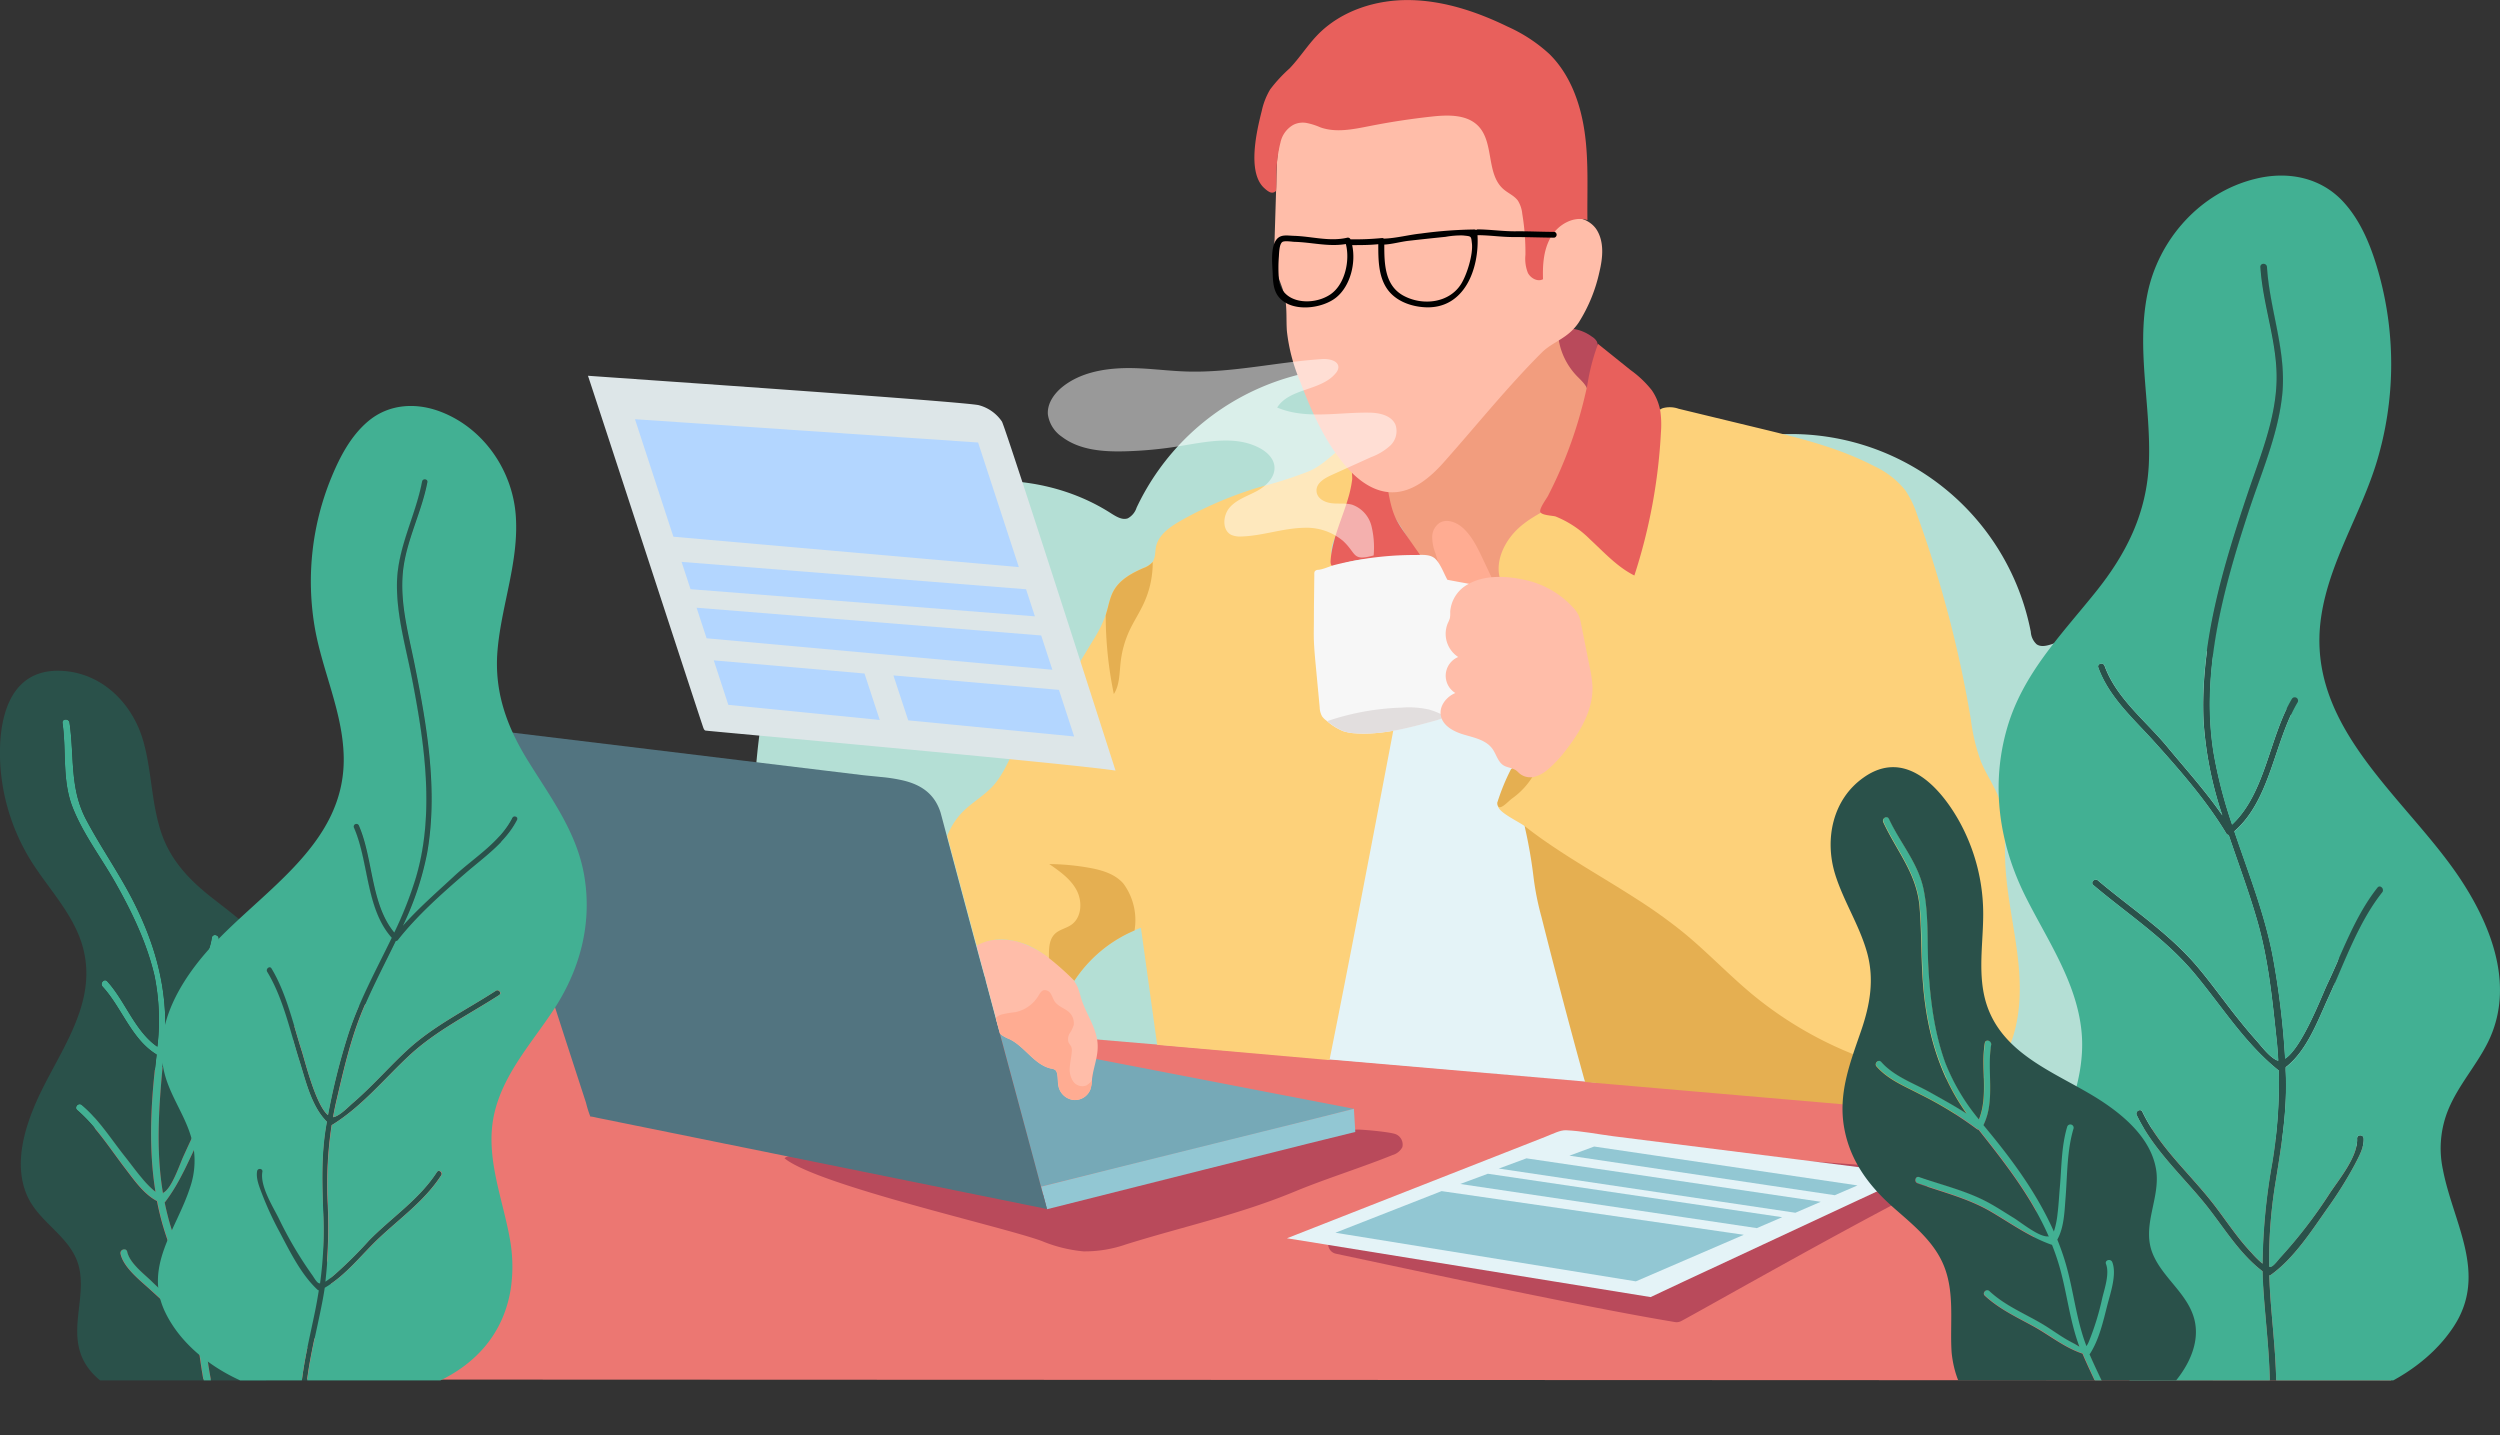 <svg xmlns="http://www.w3.org/2000/svg" xmlns:xlink="http://www.w3.org/1999/xlink" viewBox="0 0 574.23 329.65"><rect x="0" y="0" width="574.23" height="329.65" fill="#333333" stroke="none"/><defs><style>.cls-1{fill:none;}.cls-2{isolation:isolate;}.cls-3{fill:#b4dfd5;}.cls-4{fill:#ec7772;}.cls-5{fill:#76a9b7;}.cls-6{fill:#b94a5b;}.cls-7{fill:#92c7d3;}.cls-8{fill:#527480;}.cls-9{fill:#e4f3f7;}.cls-10{fill:#ffbda9;}.cls-11{fill:#ffac92;}.cls-12{fill:#e5af51;}.cls-13{fill:#f29d7e;}.cls-14{fill:#fdd17a;}.cls-15{fill:#e8605c;}.cls-16{fill:#f7f7f7;}.cls-17{fill:#e2dede;}.cls-18{mix-blend-mode:multiply;}.cls-19{fill:#dde6e8;}.cls-20{fill:#b3d6ff;}.cls-21{fill:#fff;opacity:0.5;mix-blend-mode:overlay;}.cls-22{clip-path:url(#clip-path);}.cls-23{fill:#2a514a;}.cls-24{fill:#42b093;}.cls-25{clip-path:url(#clip-path-2);}</style><clipPath id="clip-path" transform="translate(-9.87)"><rect class="cls-1" x="383.5" y="36.08" width="207.89" height="280.98"/></clipPath><clipPath id="clip-path-2" transform="translate(-9.87)"><rect class="cls-1" y="89.83" width="168.12" height="227.23" transform="translate(168.12 406.89) rotate(180)"/></clipPath></defs><title>Ativo 1</title><g class="cls-2"><g id="Camada_2" data-name="Camada 2"><g id="OBJECTS"><path class="cls-3" d="M369.81,111.68a56.1,56.1,0,0,0-98.88,4.94,4.26,4.26,0,0,1-2,2.43c-1.23.46-2.54-.33-3.64-1-17.77-11.55-43.1-9.84-59.14,4-10.46,9-16.71,22.12-19.85,35.57s-3.43,27.36-3.7,41.16a23.68,23.68,0,0,0-23.56,1.58c-6.8,4.67-13.53,22.48-12.71,30.7,66.6,14.68,199.25,20.9,202.22,19.8,3.27-1.2,28.76-49.59,32-74.63,1.29-9.92,2.57-19.95,1.65-29.91s-4.26-20-11.11-27.3C372.54,113.58,369.81,111.68,369.81,111.68Z" transform="translate(-9.87)"/><path class="cls-3" d="M381.7,116a56.11,56.11,0,0,1,94.63,29.13,4.23,4.23,0,0,0,1.33,2.85c1.08.75,2.54.3,3.79-.12,20.06-6.83,44.19,1.07,56.33,18.44,7.91,11.31,10.75,25.55,10.48,39.36s-3.41,27.36-6.54,40.81a23.65,23.65,0,0,1,22.44,7.32c5.44,6.21,7.58,25.13,4.76,32.88-68.16-2.16-198.26-28.78-200.87-30.58-2.87-2-15.67-55.14-12.64-80.2,1.2-9.94,2.42-20,5.77-29.4s9.05-18.35,17.49-23.73C378.6,117.16,381.7,116,381.7,116Z" transform="translate(-9.87)"/><polygon class="cls-4" points="99.31 225.84 549.21 263.92 549.21 317.06 23.23 316.85 21.5 250.06 99.31 225.84"/><path class="cls-5" d="M261.47,243.21l-.38,1.91c-.11.56-.22,1.12-.28,1.68,0,.28-.07.56-.11.85a6.92,6.92,0,0,1-.82,3.19,1.69,1.69,0,0,1-1.44.74,3.8,3.8,0,0,1-3.06-2,6.57,6.57,0,0,1-.64-3V245l-1.51-.38a11.21,11.21,0,0,1-5.4-3l-.49-.51a16.33,16.33,0,0,0-3.65-3l-.58-.32c-.21-.11-.41-.21-.6-.33L239,235.39l8.55,31.95c.47,1.74.93,3.49,1.4,5.23,0,0,70.7-17.4,71.85-17.89h0Z" transform="translate(-9.87)"/><path class="cls-6" d="M249.16,285.05a32.83,32.83,0,0,0,9.59,2.38,28.83,28.83,0,0,0,9.8-1.62c13.46-4.19,26-6.83,38.95-12.22,6.92-2.86,15.3-5.47,22.24-8.29a3.66,3.66,0,0,0,2.24-1.81,2.57,2.57,0,0,0-1.42-2.93c-1.05-.54-7.69-1.13-8.88-1.1-9.54.28-13.56,2.77-22.88,4.83q-15.9,3.51-31.67,7.64c-4.66,1.22-9.37,2.48-14.19,2.6-5.65.13-11.16-1.3-16.66-2.4-3.54-.71-43.61-9.28-46.2-6.07C197.63,272.24,240.06,281.7,249.16,285.05Z" transform="translate(-9.87)"/><path class="cls-7" d="M321.17,260c-1.23.22-67.69,16.95-70.81,17.75L249,272.57c21.34-5.39,69.7-17.26,71.85-17.89C320.93,255.69,321.17,259.86,321.17,260Z" transform="translate(-9.87)"/><path class="cls-8" d="M250.36,277.7l-46.23-9.38c-6.2-1.26-12.42-2.51-18.62-3.78L176,262.62l-12.26-2.49-8-1.62-8.38-1.7c-.56-.11-1.14-.27-1.7-.34l-.19,0a24.9,24.9,0,0,1-1-3.18l-4.23-13q-5.35-16.56-10.73-33.09-6.51-20.13-13.05-40.27l43.85,5.32,20.38,2.48,27.14,3.29c1.39.16,2.84.28,4.29.44a37.22,37.22,0,0,1,5.26.82c3,.73,5.7,2.08,7.4,4.85a11.41,11.41,0,0,1,1.14,2.54c.4,1.48.79,2.95,1.18,4.42l.33,1.26q3.28,12.28,6.57,24.55c.66,2.46,1.32,4.9,2,7.35a3.67,3.67,0,0,1,.27,1c.78,2.9,1.55,5.81,2.33,8.71l9,33.46q.85,3.21,1.72,6.44Z" transform="translate(-9.87)"/><path class="cls-6" d="M452.05,272.89c-19,9.66-50.58,27.64-56,30.54a2.26,2.26,0,0,1-1.42.24c-20.37-3.35-61-12.1-77.91-15.7a2.25,2.25,0,0,1-.31-4.31c17.49-6.53,35.19-12.1,52.61-18.94,1.73-.67,3.37-1.54,4.69-1.47,3.06.13,56.05,3.64,77.51,5.39A2.25,2.25,0,0,1,452.05,272.89Z" transform="translate(-9.87)"/><path class="cls-9" d="M449.51,269.69l-53,24.71L389,297.93l-75.25-12.18-8.28-1.33,59.42-23.33c1.72-.68,3.37-1.54,4.69-1.48,3.6.16,7.26.91,10.83,1.37l41.75,5.26Z" transform="translate(-9.87)"/><polygon class="cls-7" points="375.74 294.32 306.73 283.15 331.12 273.59 400.54 283.62 375.74 294.32"/><polygon class="cls-7" points="403.53 282.09 335.4 271.95 341.75 269.6 409.35 279.58 403.53 282.09"/><polygon class="cls-7" points="412.38 278.56 344.26 268.41 350.61 266.06 418.21 276.04 412.38 278.56"/><polygon class="cls-7" points="421.43 274.53 360.48 265.45 366.16 263.35 426.65 272.28 421.43 274.53"/><path class="cls-10" d="M262,240.29c.05,2.55-1,5-1.3,7.51,0,.16,0,.32-.05.48a7.36,7.36,0,0,1-.36,2,3.82,3.82,0,0,1-3.83,2.38,4,4,0,0,1-3.44-3c-.27-1.06-.1-2.19-.4-3.24a1.4,1.4,0,0,0-.3-.58,1.87,1.87,0,0,0-1-.39c-3.85-.82-6-5-9.55-6.75a9.33,9.33,0,0,1-1.89-1,3.64,3.64,0,0,1-.34-.34l-.93-3.47a.65.65,0,0,0,0-.13c-.76-2.87-1.52-5.72-2.29-8.58a3.78,3.78,0,0,0-.26-1c-.62-2.29-1.24-4.59-1.84-6.88a1.15,1.15,0,0,1,.27-.27c2.27-1.62,7.13-1.4,9.53-.63a28.47,28.47,0,0,1,10.79,6.87,11.26,11.26,0,0,1,2.6,3.49,26.11,26.11,0,0,1,.78,2.51C259.33,233,262,236.37,262,240.29Z" transform="translate(-9.87)"/><path class="cls-11" d="M260.68,248.28a7.36,7.36,0,0,1-.36,2,3.82,3.82,0,0,1-3.83,2.38,4,4,0,0,1-3.44-3c-.27-1.06-.1-2.19-.4-3.24a1.4,1.4,0,0,0-.3-.58,1.87,1.87,0,0,0-1-.39c-3.85-.82-6-5-9.55-6.75a9.33,9.33,0,0,1-1.89-1,3.64,3.64,0,0,1-.34-.34l-.93-3.47a.65.65,0,0,0,0-.13A3.35,3.35,0,0,1,240,233a23.82,23.82,0,0,1,3.06-.51,8.07,8.07,0,0,0,5.29-3.71c.33-.55.67-1.2,1.3-1.35a1.64,1.64,0,0,1,1.62.91c.34.56.52,1.22.9,1.76.67.93,1.83,1.35,2.75,2a3.46,3.46,0,0,1,1.59,3.27,7,7,0,0,1-.91,1.94,2.52,2.52,0,0,0-.31,2.07c.17.4.51.72.67,1.13a2.48,2.48,0,0,1,.09,1.05c-.08,1.17-.37,2.31-.45,3.48a5,5,0,0,0,.77,3.35,2.55,2.55,0,0,0,3.09.9A10.94,10.94,0,0,0,260.68,248.28Z" transform="translate(-9.87)"/><path class="cls-9" d="M314.72,243.4q2-11.49,4-23,.92-5.31,1.84-10.61,2.43-14,4.87-28c.53-3,1.05-6.11,1.81-9.12.49-1.95.87-5,2.34-6.51a4.66,4.66,0,0,1,.73-.6c3.67-2.64,10.86-2.13,14.83-2.11a7.06,7.06,0,0,1,2.2.26,6.23,6.23,0,0,1,2.35,1.7,67,67,0,0,1,7.78,10.31,17.55,17.55,0,0,1,2.34,4.45,35.93,35.93,0,0,1,.76,5.18,17.88,17.88,0,0,0,.43,2c.18.73.4,1.46.62,2.19q2.59,8.63,5.86,17a92.31,92.31,0,0,1,4,11.38c.54,2.17.88,4.38,1.22,6.59q1.88,12.06,3.76,24.13l-2.42-.21h0l-58.75-5.08Z" transform="translate(-9.87)"/><path class="cls-12" d="M376.41,248.74l91.44,7.91h.07a37.61,37.61,0,0,1,.21-13.34c-6,.41-10.67-4.72-15.41-8.4-6-4.65-13.25-7.39-19.62-11.51-7.12-4.62-13.05-10.91-20.15-15.57-5.6-3.67-11.83-6.25-17.68-9.51-6.8-3.79-13.13-8.52-20.42-11.23a20.51,20.51,0,0,0-8.2-1.52c-1.93.1-4.37.6-5.66,1.85a2.91,2.91,0,0,0-.82,2.82,110.79,110.79,0,0,1,1.95,11.31,63.58,63.58,0,0,0,1.81,9.05q4.67,18.57,9.75,37a7.07,7.07,0,0,0,.3.92h0Z" transform="translate(-9.87)"/><path class="cls-6" d="M370.88,75.49a9.74,9.74,0,0,1,4.66,1.85,3.16,3.16,0,0,1,1.1,1.08,3.46,3.46,0,0,1,.29,1.63,17.15,17.15,0,0,1-.8,6,7.78,7.78,0,0,1-3.9,4.53,2.33,2.33,0,0,1-1,.25,2.46,2.46,0,0,1-1.52-.81,11,11,0,0,1-3-6C366,80.16,365.46,75.07,370.88,75.49Z" transform="translate(-9.87)"/><path class="cls-13" d="M339.4,133a18.74,18.74,0,0,0,5.79,4.77c2.15,1.29,5.1,1.59,7.07,0,4.07-3.22,1.8-9.35,4.85-13.55,1.36-1.87,2.59-3.81,4.6-5,4.47-2.55,7.58-7,9.45-11.83s2.65-9.93,3.41-15a6.85,6.85,0,0,0,.05-2.55c-.35-1.44-1.59-2.46-2.61-3.53A15.78,15.78,0,0,1,367.68,75c-1.93-.39-3.72,1-5.18,2.34q-11,10-21.31,20.74c-3.38,3.53-6.71,7.13-10,10.75-3,3.29-4,5.33-1.41,9.28C333,123,336,128.24,339.4,133Z" transform="translate(-9.87)"/><path class="cls-14" d="M336,135.77q-1.74,9.15-3.49,18.3l-2.19,11.52c-.39,2-.77,4.06-1.16,6.08-4.56,23.94-9.12,47.89-13.91,71.78l-.51,0L275.66,240q-1.86-13.46-3.73-26.89c-.5.18-1,.37-1.47.58a31.07,31.07,0,0,0-13.82,11.55,65.73,65.73,0,0,0-5.84-5.22,25.37,25.37,0,0,0-3.9-2.46c-3.72-1.86-8.27-2.51-12-.71l-.7.35-.11-.41-6.57-24.56c0-.09,0-.17-.07-.26a16.38,16.38,0,0,1,3.27-5.21c2.21-2.34,5.15-3.92,7.31-6.32,2.83-3.16,4.06-7.43,6.41-11a65.73,65.73,0,0,1,5.86-6.86c4.15-4.69,7.39-10.09,10.61-15.46a29.27,29.27,0,0,0,2.86-5.67l.06-.2c.63-1.92.89-4,1.9-5.73,1.45-2.49,4.16-3.94,6.8-5.09a4.87,4.87,0,0,0,2.1-1.4l0,0c.66-1,.52-2.23.75-3.37.54-2.77,3.15-4.6,5.6-6a87.3,87.3,0,0,1,18.12-7.75,100.88,100.88,0,0,0,11.44-3.67c3.68-1.58,6-4.71,9.17-6.46,4.15,5.9-.21,15.55-2.91,21.16a8.51,8.51,0,0,0-1.14,3.86c.15,3.52,4.5,5.25,8,5.09s7.21-1.32,10.47,0a3.2,3.2,0,0,1,1.79,1.51A3.93,3.93,0,0,1,336,135.77Z" transform="translate(-9.87)"/><path class="cls-15" d="M315.5,128.71c-.05.55,0,1.25.56,1.41a1.35,1.35,0,0,0,.87-.15c3.74-1.55,7.88-1.73,11.93-1.89l7.41-.3-3.74-5.36a26.46,26.46,0,0,1-1.86-2.94c-1.44-2.81-1.79-6-2.39-9.14a3.45,3.45,0,0,0-.42-1.23,3.5,3.5,0,0,0-1-.92c-1.26-.84-5.3-3.51-6.33-1.56-.36.68,0,2.68-.08,3.52a26.23,26.23,0,0,1-.76,3.73C318.32,118.83,315.9,123.53,315.5,128.71Z" transform="translate(-9.87)"/><path class="cls-14" d="M396.57,214.22c5.47,4.49,10.35,9.66,15.79,14.18a87.39,87.39,0,0,0,48.16,19.67,11.08,11.08,0,0,0,5.13-.44,9.43,9.43,0,0,0,4.19-4.12c4-6.68,4.42-14.9,3.61-22.64s-2.72-15.35-3-23.12c-.18-4.75.24-9.64-1.34-14.13-1.07-3-3-5.7-4.23-8.68a44.51,44.51,0,0,1-2.33-9.76,265.77,265.77,0,0,0-12.28-46.78,22.72,22.72,0,0,0-2.76-5.77,19.76,19.76,0,0,0-7.13-5.55c-8.21-4.28-17.3-6.5-26.29-8.68l-18.65-4.51a6.07,6.07,0,0,0-3.67-.13c-1.37.53-2.16,1.94-2.9,3.21a45.38,45.38,0,0,1-17.24,16.83c-4.24,2.34-8.9,4-12.58,7.17s-6.19,8.4-4.33,12.87c1.28,3.08,4.25,5,6.67,7.33a25.51,25.51,0,0,1,.83,36.2c-1.82,1.9-9.81,5.12-8.13,8.17.81,1.47,4.82,3.3,6.13,4.32q2.4,1.88,4.92,3.61c6.68,4.62,13.78,8.59,20.61,13A116.71,116.71,0,0,1,396.57,214.22Z" transform="translate(-9.87)"/><path class="cls-12" d="M357,176.55a48,48,0,0,0-3.21,7.82c.09,2.56,2.43-.3,3.44-1a17.18,17.18,0,0,0,5-5.56,1.84,1.84,0,0,0,.26-1.75,1.62,1.62,0,0,0-1-.64,4.51,4.51,0,0,0-4.48,1.23" transform="translate(-9.87)"/><path class="cls-15" d="M375.06,123.86c3.25,3,6.27,6.36,10.21,8.33a127.48,127.48,0,0,0,6.11-33,22.6,22.6,0,0,0-.12-4.58,12,12,0,0,0-2-5A24.21,24.21,0,0,0,384.4,85l-7.47-6a47.27,47.27,0,0,0-2.44,9.33,100.61,100.61,0,0,1-5.27,17.32c-1.13,2.8-2.4,5.55-3.78,8.23-.34.66-2.1,3-1.77,3.74s2.78.81,3.48,1A23.54,23.54,0,0,1,375.06,123.86Z" transform="translate(-9.87)"/><path class="cls-11" d="M339.55,127a10.15,10.15,0,0,1-.71-3.67,3.91,3.91,0,0,1,1.66-3.21c1.69-1.06,3.95-.16,5.43,1.18,2,1.83,3.25,4.37,4.42,6.84l1.89,4a1.07,1.07,0,0,1,.14.91,1.13,1.13,0,0,1-.76.45l-3.43.87a7.32,7.32,0,0,1-5.76-.92C340.79,132.36,340.15,128.71,339.55,127Z" transform="translate(-9.87)"/><path class="cls-16" d="M346.21,140.83a73.21,73.21,0,0,1,.94,12,21.41,21.41,0,0,1-.76,6.33,8.94,8.94,0,0,1-3.67,5.06,8.14,8.14,0,0,1-.77.41,17.83,17.83,0,0,1-2.86,1c-5.83,1.59-11.8,3.2-17.83,2.81a11.18,11.18,0,0,1-2.82-.48,13.18,13.18,0,0,1-3.77-2.33l-.14-.11a4.32,4.32,0,0,1-1-1,4.55,4.55,0,0,1-.54-2.07c-.3-3.23-.61-6.46-.91-9.69-.18-1.88-.35-3.76-.42-5.64-.06-1.51,0-3,0-4.53,0-3.6.07-7.2.1-10.81a1,1,0,0,1,.11-.55,1.07,1.07,0,0,1,.59-.34c1.16,0,2.73-.81,3.88-1.1,1.31-.34,2.62-.63,3.94-.89a74.17,74.17,0,0,1,14.56-1.42c1.49,0,3.45-.26,4.65.83s2,3.35,2.83,4.86c1.51.3,3.46.64,5,.93.41,1.45-1,2.85-1.22,4.35A8.77,8.77,0,0,0,346.21,140.83Z" transform="translate(-9.87)"/><path class="cls-17" d="M342,164.64a17.83,17.83,0,0,1-2.86,1c-5.83,1.59-11.8,3.2-17.83,2.81a11.18,11.18,0,0,1-2.82-.48,13.18,13.18,0,0,1-3.77-2.33,58.47,58.47,0,0,1,17-3.1,21.07,21.07,0,0,1,6.34.43A16.41,16.41,0,0,1,342,164.64Z" transform="translate(-9.87)"/><path class="cls-10" d="M347.25,134.1a7.83,7.83,0,0,0-4.28,6.43,6.92,6.92,0,0,1-.07,1.44,7.26,7.26,0,0,1-.49,1.19,6.35,6.35,0,0,0,2.4,7.75,4.66,4.66,0,0,0-.66,8.27c-2.06.85-3.75,3-3.33,5.2.46,2.4,3.06,3.71,5.41,4.39s5,1.24,6.43,3.22c.91,1.26,1.25,3,2.56,3.81.88.54,2,.55,2.86,1.14.36.26.64.6,1,.87a3.93,3.93,0,0,0,3.3.6,7.86,7.86,0,0,0,3-1.65,27,27,0,0,0,4.07-4.34c3.39-4.33,6.43-9.41,6.19-14.9a28,28,0,0,0-.6-4.16q-1-5-2-10a8.81,8.81,0,0,0-.56-2,7,7,0,0,0-1.27-1.8,20.89,20.89,0,0,0-11.15-6.37C356,132.3,351.06,132,347.25,134.1Z" transform="translate(-9.87)"/><path class="cls-10" d="M303,43q-.18,6-.37,12a26.67,26.67,0,0,0,.39,7c.5,2.09,1.49,4,1.95,6.13.56,2.59.3,5.28.49,7.92a41,41,0,0,0,3,11.47c2.49,6.6,5.37,13.16,9.77,18.66,2.88,3.61,6.85,6.91,11.47,6.9s8.59-3.31,11.68-6.77c7.5-8.41,14.54-17.25,22.59-25.3,2.62-2.62,6-3.17,8.53-6.95a36.09,36.09,0,0,0,4.76-11.67c.76-3.17,1.1-6.72-.58-9.51s-6.11-4-8.25-1.54a5.49,5.49,0,0,1-.72.81,2.43,2.43,0,0,1-3.14-.5,7.24,7.24,0,0,1-1.43-3.16,152.5,152.5,0,0,0-6-17.66c-2.4-5.81-5.4-11.75-10.65-15.19a18,18,0,0,0-20.53.94c-2.82,2.24-5,5.38-8.23,6.93s-9.23,1.33-11.6,4.08C302.87,31.28,303.13,38.44,303,43Z" transform="translate(-9.87)"/><path class="cls-12" d="M274.64,129.06a22.27,22.27,0,0,1-1.94,9.28c-1,2.26-2.4,4.33-3.44,6.58a23.41,23.41,0,0,0-2,7.29c-.28,2.47-.2,5.12-1.55,7.21a89.71,89.71,0,0,1-1.86-17c0-.37,0-.75,0-1.13.63-1.92.89-4,1.9-5.73,1.45-2.49,4.16-3.94,6.8-5.09a4.87,4.87,0,0,0,2.1-1.4Z" transform="translate(-9.87)"/><path class="cls-12" d="M270.46,213.72a31.07,31.07,0,0,0-13.82,11.55,65.73,65.73,0,0,0-5.84-5.22c0-.2,0-.41,0-.61,0-1.73.09-3.64,1.3-4.86,1-1.06,2.65-1.32,3.87-2.18,2.38-1.69,2.56-5.35,1.19-7.93s-3.87-4.34-6.28-6a55,55,0,0,1,9.14.85c2.93.52,6,1.41,7.92,3.68A14.17,14.17,0,0,1,270.46,213.72Z" transform="translate(-9.87)"/><line class="cls-1" x1="305.36" y1="243.45" x2="304.85" y2="243.4"/><path class="cls-15" d="M374.49,50.55c-3.18-1-6.7,1-8.39,3.89s-1.92,6.36-1.81,9.69c-1.23.67-2.84-.21-3.48-1.46a8.8,8.8,0,0,1-.56-4.12,54.44,54.44,0,0,0-.73-9.46,7,7,0,0,0-1-3c-.84-1.15-2.26-1.71-3.33-2.65-4-3.49-2.09-10.65-5.75-14.47-2.59-2.69-6.86-2.61-10.58-2.21q-7.23.78-14.37,2.19c-3.76.74-7.74,1.59-11.35.3a14.9,14.9,0,0,0-2.9-.95,4.86,4.86,0,0,0-3.29.37,6.1,6.1,0,0,0-2.95,4,30.78,30.78,0,0,0-.94,7.77c0,1,0,2.22-.07,3.39-.79.74-1.52.51-2.79-.68-3.93-3.68-1.64-13.24-.5-17.74a16.16,16.16,0,0,1,1.93-4.89,33.67,33.67,0,0,1,4.45-4.81c2.31-2.42,4.1-5.29,6.42-7.69,5.44-5.6,13.5-8.15,21.3-8s15.38,2.7,22.39,6.11a35.64,35.64,0,0,1,9.54,6.26c4.8,4.7,7.19,11.4,8.13,18.05S374.4,43.83,374.49,50.55Z" transform="translate(-9.87)"/><path d="M366.94,53.26c-3,0-6.07-.17-9.11-.13-2.87,0-5.66-.42-8.52-.44a.62.62,0,0,0-.4.14.81.81,0,0,0-.36-.12,99.4,99.4,0,0,0-12.31.93c-2.72.27-5.76,1.1-8.51,1.17a.58.58,0,0,0-.45-.13,64.19,64.19,0,0,1-7.21.29.66.66,0,0,0-.76-.37c-4.06.94-8.08-.3-12.17-.43-1.65-.05-3.08-.4-4.07.85-1.45,1.86-.94,5.79-.87,7.94.06,1.87.2,3.92,1.51,5.4,3,3.43,9.9,2.57,13.11-.06s4.53-7.88,3.63-12c2,0,4,0,6-.21,0,3.4,0,7.15,1.91,10.08s5.52,4.25,8.88,4.41c9,.43,12.45-8.84,12-16.56h0c2.85,0,5.65.46,8.52.43,3,0,6.07.12,9.11.14A.69.69,0,0,0,366.94,53.26ZM315.38,67.67c-4.06,2.68-11.22,2.11-11.76-3.56a32.49,32.49,0,0,1,0-5.22c.05-.77.08-2.77.77-3.29.48-.37,2.26-.07,2.79-.05,4,.1,7.85,1.19,11.82.5C320,59.89,318.78,65.43,315.38,67.67Zm30.12-2.48c-2.74,4.43-8.84,5.1-13.22,2.75s-4.45-7.39-4.45-11.76c1.83-.1,3.76-.66,5.58-.87q4.23-.48,8.48-.91a19.85,19.85,0,0,1,4-.32c2,.22,1.86.08,2.07,1.85C348.24,58.43,346.85,63,345.5,65.19Z" transform="translate(-9.87)"/><g class="cls-18"><path class="cls-19" d="M266.1,177c-11.39-1.73-94-9.09-94.23-9.2s-.35-.36-.46-.66c-.43-1.12-26-79.49-26.49-80.83,12.11.87,87.13,6,89.82,6.77A9.25,9.25,0,0,1,240,96.82C240.79,98,265.67,175.67,266.1,177Z" transform="translate(-9.87)"/><polygon class="cls-20" points="145.85 96.29 154.67 123.28 234.02 130.26 224.66 101.64 145.85 96.29"/><polygon class="cls-20" points="156.55 129.06 158.61 135.33 237.71 141.57 235.68 135.35 156.55 129.06"/><polygon class="cls-20" points="160 139.59 162.3 146.61 241.72 153.84 239.15 145.96 160 139.59"/><polygon class="cls-20" points="163.95 151.68 167.29 161.9 202.07 165.37 198.57 154.7 163.95 151.68"/><polygon class="cls-20" points="205.21 155.14 208.61 165.46 246.72 169.16 243.23 158.46 205.21 155.14"/></g><path class="cls-21" d="M309.39,121.23c-4.84.09-9.54,1.85-14.38,2a5.16,5.16,0,0,1-2.28-.35c-2.22-1.06-2-4.52-.38-6.35s4.13-2.6,6.29-3.78,4.25-3.27,3.95-5.72c-.23-1.86-1.8-3.29-3.47-4.16-5.58-2.92-12.32-1.36-18.54-.36a92.7,92.7,0,0,1-12.22,1.15c-5.07.14-10.51-.25-14.56-3.32a7.48,7.48,0,0,1-3.24-5.16c-.19-2.56,1.52-4.91,3.55-6.48,3.87-3,8.95-4,13.85-4.14s9.77.65,14.67.78c10.39.28,20.65-2.19,31-2.87,1.59-.1,3.78.43,3.65,2a2.31,2.31,0,0,1-.58,1.22c-3.33,4.13-10.67,3.42-13.47,7.92,6.5,2.75,13.9,1.08,21,1.17,2.4,0,5.25.59,6.18,2.81a4.57,4.57,0,0,1-1.2,4.75A13.37,13.37,0,0,1,324.8,105l-9.16,4.15c-1.59.72-3.44,1.83-3.38,3.58s1.81,2.64,3.41,2.85,3.27-.09,4.82.36a7,7,0,0,1,4.39,4.86,20.81,20.81,0,0,1,.51,6.78c-5,1.38-3.83-.38-7.05-3.35A13.06,13.06,0,0,0,309.39,121.23Z" transform="translate(-9.87)"/><g class="cls-22"><path class="cls-23" d="M532.56,323.54c.54-8.25-.51-16.49-1.13-24.71-.15-2-.25-3.95-.31-5.9a.65.65,0,0,0,.35-.1c5.25-3.75,9.25-9.95,12.9-15.15a92.66,92.66,0,0,0,6.33-10.09c.93-1.8,2.2-4,2.09-6.06,0-1-1.56-1-1.51,0,.22,4.09-4.15,9.35-6.27,12.54a109.15,109.15,0,0,1-11.42,14.79c-.47.51-1.42,1.86-2.11,2.06a1,1,0,0,1-.39,0,108.45,108.45,0,0,1,1.38-18.86c1.41-8.71,2.88-17.34,2.41-26.2,0-.24,0-.5,0-.74,4.94-3.8,7.42-10.85,9.92-16.25,3.67-8,6.79-17.06,12.27-24,.59-.75-.47-1.83-1.07-1.07-5.17,6.52-8,14.79-11.57,22.25-1.21,2.55-5.8,14.63-9.67,17.08a187.73,187.73,0,0,0-2.86-23.6c-1.89-9.83-5.62-19.15-8.81-28.61,8.37-7.27,9.13-20.6,14.58-29.75a.76.76,0,0,0-1.31-.76c-5.27,8.86-6.07,21.68-13.78,28.95a107.49,107.49,0,0,1-4.24-16.39c-3-18.61,2.29-37.84,8-55.41,2.86-8.76,6.74-17.55,7.75-26.79,1.1-10.11-2.85-19.53-3.48-29.5-.06-1-1.57-1-1.51,0,.56,8.87,4,17.39,3.71,26.34S529,105,526.2,113.25c-5.63,16.75-11,34.6-10.18,52.47a85.21,85.21,0,0,0,4.29,21.56c-3.8-5.53-8.34-10.54-12.61-15.7-4.94-6-11.73-11.17-14.43-18.64-.33-.91-1.79-.52-1.45.4,2.44,6.76,8,11.67,12.72,16.88,5.93,6.59,12.09,13.6,16.67,21.21a.71.71,0,0,0,.56.36c2.22,6.58,4.67,13.11,6.58,19.77,2.55,8.88,3.45,18.06,4.42,27.22.18,1.63.29,3.23.38,4.83a1.36,1.36,0,0,1-.47-.15c-1.78-.91-3.49-3.3-4.82-4.77-1.55-1.73-3-3.53-4.46-5.35-3-3.79-5.78-7.72-8.91-11.4-6.55-7.69-15.09-13.24-22.75-19.71-.73-.62-1.81.44-1.06,1.07,7.82,6.6,16.51,12.27,23.14,20.18,6.29,7.52,11.51,16,19.19,22.21a.77.77,0,0,0,.25.14,111.85,111.85,0,0,1-1.56,21.68,139.2,139.2,0,0,0-2.16,22.74,22.42,22.42,0,0,1-2.54-2.51c-3.13-3.28-5.61-7.1-8.35-10.69-5.53-7.27-12.7-13.32-16.7-21.68-.42-.87-1.72-.11-1.31.76,3.63,7.57,9.82,13.3,15.11,19.66,4.56,5.48,8.07,11.84,13.79,16.2q0,1.77.15,3.57c.58,9.31,2,18.64,1.36,28a1.27,1.27,0,0,0,0,.29l1.4,0A.56.56,0,0,0,532.56,323.54Z" transform="translate(-9.87)"/><path class="cls-24" d="M581.28,239.5c6.33-12.65,1-26.59-6.27-37.58-12.45-18.78-35.69-34.77-32-60.15,1.83-12.69,9.18-23.71,12.83-35.85a77.66,77.66,0,0,0,.58-42.54c-1.65-6.07-4-12.33-8.29-17-5.28-5.75-13-7.15-20.39-5.26C515.19,44.26,505.66,55,503.12,67.5c-2.61,12.84.88,25.94.33,38.87-.49,11.57-5.2,20.9-12.36,29.78-7.85,9.76-16.59,18.65-20.18,31-3.84,13.19-1.88,26.55,4.17,38.71,5,10,11.83,19.74,12.91,31.18,1.2,12.72-5.85,24.16-9.25,36a43.76,43.76,0,0,0-1.61,12.82c1,25.88,27.5,37.5,51.7,38,.76,0,1.51,0,2.26,0a1.27,1.27,0,0,1,0-.29c.61-9.34-.78-18.67-1.36-28q-.11-1.8-.15-3.57c-5.72-4.36-9.23-10.72-13.79-16.2-5.29-6.36-11.48-12.09-15.11-19.66-.41-.87.89-1.63,1.31-.76,4,8.36,11.17,14.41,16.7,21.68,2.74,3.59,5.22,7.41,8.35,10.69a22.42,22.42,0,0,0,2.54,2.51,139.2,139.2,0,0,1,2.16-22.74,111.85,111.85,0,0,0,1.56-21.68.77.77,0,0,1-.25-.14c-7.68-6.25-12.9-14.69-19.19-22.21-6.63-7.91-15.32-13.58-23.14-20.18-.75-.63.33-1.69,1.06-1.07,7.66,6.47,16.2,12,22.75,19.71,3.13,3.68,5.93,7.61,8.91,11.4,1.44,1.82,2.91,3.62,4.46,5.35,1.33,1.47,3,3.86,4.82,4.77a1.36,1.36,0,0,0,.47.15c-.09-1.6-.2-3.2-.38-4.83-1-9.16-1.87-18.34-4.42-27.22-1.91-6.66-4.36-13.19-6.58-19.77a.71.71,0,0,1-.56-.36c-4.58-7.61-10.74-14.62-16.67-21.21-4.69-5.21-10.28-10.12-12.72-16.88-.34-.92,1.12-1.31,1.45-.4,2.7,7.47,9.49,12.69,14.43,18.64,4.27,5.16,8.81,10.17,12.61,15.7A85.21,85.21,0,0,1,516,165.72c-.86-17.87,4.55-35.72,10.18-52.47,2.79-8.3,6.32-16.69,6.6-25.56s-3.15-17.47-3.71-26.34c-.06-1,1.45-1,1.51,0,.63,10,4.58,19.39,3.48,29.5-1,9.24-4.89,18-7.75,26.79-5.74,17.57-11.05,36.8-8,55.41a107.49,107.49,0,0,0,4.24,16.39c7.71-7.27,8.51-20.09,13.78-28.95a.76.76,0,0,1,1.31.76c-5.45,9.15-6.21,22.48-14.58,29.75,3.19,9.46,6.92,18.78,8.81,28.61a187.73,187.73,0,0,1,2.86,23.6c3.87-2.45,8.46-14.53,9.67-17.08,3.54-7.46,6.4-15.73,11.57-22.25.6-.76,1.66.32,1.07,1.07-5.48,6.9-8.6,16-12.27,24-2.5,5.4-5,12.45-9.92,16.25,0,.24,0,.5,0,.74.47,8.86-1,17.49-2.41,26.2A108.45,108.45,0,0,0,531.09,291a1,1,0,0,0,.39,0c.69-.2,1.64-1.55,2.11-2.06A109.15,109.15,0,0,0,545,274.07c2.12-3.19,6.49-8.45,6.27-12.54,0-1,1.46-1,1.51,0,.11,2.09-1.16,4.26-2.09,6.06a92.66,92.66,0,0,1-6.33,10.09c-3.65,5.2-7.65,11.4-12.9,15.15a.65.65,0,0,1-.35.1c.06,1.95.16,3.91.31,5.9.62,8.22,1.67,16.46,1.13,24.71a.56.56,0,0,1-.07.26l1,0a65.38,65.38,0,0,0,16.46-2.66c9.16-2.83,18.23-8.33,23.55-16.48,7.89-12.1-.14-23.7-2.5-36a23.44,23.44,0,0,1,1.32-14C574.63,249.18,578.65,244.74,581.28,239.5Z" transform="translate(-9.87)"/><path class="cls-24" d="M489.88,311a1.49,1.49,0,0,0,.12-.14c2.07-3.18,3-7.35,3.93-11,.7-2.75,2.27-7.14,1.18-10-.34-.9-1.8-.51-1.45.4.87,2.27-.35,5.7-.88,7.94a60.58,60.58,0,0,1-3,9.76,5.5,5.5,0,0,1-.61,1.17c-2.38-6.14-2.93-12.68-4.78-19-.54-1.86-1.19-3.68-1.91-5.47,1.54-2.77,1.64-6.34,1.88-9.4.43-5.31.31-11,1.86-16.15a.76.76,0,0,0-1.46-.4c-1.36,4.49-1.29,9.31-1.7,13.95-.18,2-.27,4-.52,6a20.39,20.39,0,0,1-.64,3.47l-.21.69c-3.68-8.33-9.1-15.87-14.86-22.84l-1.32-1.61c2.74-5.62.76-12.47,1.77-18.44.16-.95-1.29-1.36-1.46-.4-.93,5.55.85,12.21-1.36,17.52a47.72,47.72,0,0,1-7.72-13c-2.48-6.84-3.41-14.17-3.85-21.4-.37-6,.1-12.29-1.09-18.23-1.25-6.18-5.45-10.79-8-16.38-.4-.88-1.7-.11-1.3.76,3.09,6.67,7.63,11.68,8.32,19.3.6,6.65.33,13.35,1,20,1.1,10.37,4,19.33,9.8,27.63-2.67-1.73-5.48-3.26-8.25-4.82-3.85-2.17-8.35-3.66-11.34-7.05-.65-.72-1.71.35-1.07,1.07,2.67,3,6.43,4.51,9.92,6.34a84.58,84.58,0,0,1,13.09,8,1,1,0,0,0,.43.18c6.16,7.74,12.21,15.52,16.14,24.57l-.15-.09c-2.06.21-6.17-3.15-7.9-4.23-2.22-1.38-4.4-2.85-6.74-4-4.74-2.41-10-3.64-15-5.4-.92-.33-1.31,1.13-.4,1.45,5.71,2,11.6,3.43,16.87,6.51,4.59,2.69,8.87,5.8,13.93,7.58h.1q.93,2.32,1.65,4.77c1.81,6.2,2.39,12.61,4.66,18.67-.43-.23-1-.56-1.74-1-2.2-1.13-4.18-2.63-6.29-3.93-4.25-2.6-9-4.39-12.64-7.85-.7-.66-1.77.4-1.06,1.07,3.2,3,7.13,4.86,11,6.94s7.24,5,11.43,6.35c2.18,5.22,5.18,10.79,6.95,16.16a3.47,3.47,0,0,0,1.4-.54C494.87,321.14,492.1,316.2,489.88,311Z" transform="translate(-9.87)"/><path class="cls-23" d="M513.84,302.84c-1.59-5.75-7.14-9.29-9.44-14.7-2.8-6.58,1.83-12.94.69-19.62-1.18-6.91-7.07-12.06-12.65-15.7-9.13-5.95-21.38-9.81-25.79-20.8-2.71-6.77-1.36-14.19-1.26-21.26a44,44,0,0,0-5.67-22.43c-4.45-7.81-12.43-16.38-21.79-9.74-7.12,5-9,14.13-6.57,22.13,1.92,6.25,5.62,11.8,7.37,18.11,1.7,6.15.66,12-1.37,17.91-2.56,7.45-5.36,14.49-3.86,22.51,1.37,7.36,5.54,13,11,17.87,4.5,4,9.58,7.91,11.89,13.68,2.54,6.31,1.3,13.33,1.76,19.94,2,19,21.69,22,37,16.34l-.21-.61c-1.77-5.38-4.56-10.33-6.74-15.55-4.19-1.39-7.58-4.25-11.43-6.35s-7.75-3.94-11-6.94c-.71-.67.36-1.73,1.06-1.07,3.69,3.46,8.39,5.25,12.64,7.85,2.11,1.3,4.09,2.8,6.29,3.93.75.39,1.31.72,1.74,1-2.27-6.06-2.85-12.47-4.66-18.67q-.72-2.44-1.65-4.77h-.1c-5.06-1.78-9.34-4.89-13.93-7.58-5.27-3.08-11.16-4.49-16.87-6.51-.91-.32-.52-1.78.4-1.45,5,1.76,10.22,3,15,5.4,2.34,1.18,4.52,2.65,6.74,4,1.73,1.08,5.84,4.44,7.9,4.23l.15.09c-3.93-9.05-10-16.83-16.14-24.57a1,1,0,0,1-.43-.18,84.58,84.58,0,0,0-13.09-8c-3.49-1.83-7.25-3.32-9.92-6.34-.64-.72.42-1.79,1.07-1.07,3,3.39,7.49,4.88,11.34,7.05,2.77,1.56,5.58,3.09,8.25,4.82-5.84-8.3-8.7-17.26-9.8-27.63-.71-6.66-.44-13.36-1-20-.69-7.62-5.23-12.63-8.32-19.3-.4-.87.9-1.64,1.3-.76,2.59,5.59,6.79,10.2,8,16.38,1.19,5.94.72,12.21,1.09,18.23.44,7.23,1.37,14.56,3.85,21.4a47.72,47.72,0,0,0,7.72,13c2.21-5.31.43-12,1.36-17.52.17-1,1.62-.55,1.46.4-1,6,1,12.82-1.77,18.44l1.32,1.61c5.76,7,11.18,14.51,14.86,22.84l.21-.69a20.39,20.39,0,0,0,.64-3.47c.25-2,.34-4,.52-6,.41-4.64.34-9.46,1.7-13.95a.76.76,0,0,1,1.46.4c-1.55,5.11-1.43,10.84-1.86,16.15-.24,3.06-.34,6.63-1.88,9.4.72,1.79,1.37,3.61,1.91,5.47,1.85,6.3,2.4,12.84,4.78,19a5.5,5.5,0,0,0,.61-1.17,60.58,60.58,0,0,0,3-9.76c.53-2.24,1.75-5.67.88-7.94-.35-.91,1.11-1.3,1.45-.4,1.09,2.84-.48,7.23-1.18,10-.92,3.62-1.86,7.79-3.93,11a1.49,1.49,0,0,1-.12.14c2.22,5.18,5,10.12,6.69,15.52.68-.28,1.34-.6,2-.91a33.51,33.51,0,0,0,7.74-5C511.12,316.4,515.68,309.48,513.84,302.84Z" transform="translate(-9.87)"/></g><g class="cls-25"><path class="cls-24" d="M54.68,303.92l-.18-.05c-3.73-1.66-7-4.87-10-7.59-2.24-2.07-6.23-5.11-6.91-8.31-.22-1,1.32-1.51,1.54-.49.55,2.56,3.66,4.94,5.45,6.64a63.79,63.79,0,0,0,8.45,7,6.25,6.25,0,0,0,1.24.7c-1.46-6.93-4.79-13.16-6.82-19.91A60.8,60.8,0,0,1,46,275.88c-3-1.59-5.2-4.75-7.21-7.37C35.28,264,32,258.74,27.64,255c-.8-.67.27-1.88,1.07-1.21,3.86,3.25,6.62,7.63,9.72,11.57,1.33,1.7,2.58,3.45,4,5.09A23.48,23.48,0,0,0,45,273.25l.6.49c-1.56-9.66-1.11-19.64,0-29.29.09-.75.17-1.49.25-2.23-5.76-3.46-8-10.79-12.41-15.59-.7-.77.37-2,1.08-1.22,4.09,4.46,6.39,11.51,11.5,15a51.5,51.5,0,0,0-.66-16.24c-1.77-7.62-5.24-14.78-9.07-21.55-3.2-5.65-7.31-11-9.71-17.08-2.5-6.3-1.42-12.92-2.36-19.47-.15-1,1.47-1.11,1.62-.08,1.13,7.82,0,15,3.82,22.27,3.36,6.35,7.52,12.24,10.79,18.65,5.08,10,7.76,19.75,7.36,30.66,1.4-3.13,3-6.15,4.62-9.19,2.2-4.21,5.37-8.19,6.09-13,.16-1,1.74-.69,1.59.34-.64,4.28-3.15,7.83-5.23,11.53a90.79,90.79,0,0,0-7.14,14.84,1.07,1.07,0,0,1-.28.41c-1,10.59-1.91,21.15-.15,31.61a.8.8,0,0,0,.08-.16c2-1,3.72-6.46,4.65-8.45,1.19-2.54,2.3-5.15,3.71-7.58,2.86-5,6.85-9.13,10.32-13.65.64-.83,1.84.26,1.21,1.08-4,5.17-8.45,9.89-11.39,15.76-2.56,5.12-4.59,10.42-8.11,15l-.09.07c.36,1.76.79,3.52,1.31,5.27,2,6.65,5.24,12.77,6.74,19.56.26-.46.57-1.08,1-1.87,1.32-2.31,2.22-4.84,3.37-7.23,2.3-4.84,5.49-9.21,6.78-14.49.25-1,1.84-.68,1.59.33-1.12,4.59-3.58,8.57-5.8,12.69s-3.63,8.71-6.58,12.42c1.09,6,1.65,12.76,3.21,18.64a3.57,3.57,0,0,1-1.59.33C56.13,316,55.72,309.89,54.68,303.92Z" transform="translate(-9.87)"/><path class="cls-23" d="M28.29,310.6c-1.94-6.12,1-12.57-.11-18.79-1.33-7.57-9.23-10.6-12.12-17.28-3-6.93-.7-15,2.2-21.57,4.74-10.72,13.52-21.38,11-33.87-1.52-7.7-7.09-13.59-11.32-19.9a47.39,47.39,0,0,1-8-23.55c-.57-9.66,1.6-22.06,13.93-21.56,9.38.38,16.42,7.45,18.9,16.1,1.93,6.76,1.85,13.93,4,20.64,2.07,6.54,6.43,11.19,11.74,15.35,6.67,5.22,13.32,9.92,16.67,18,3.08,7.44,2.63,15,.55,22.57-1.7,6.25-4,12.74-2.71,19.3,1.42,7.18,6.65,12.78,10.11,19,9.37,18.29-6.65,32.55-23.77,36.42-.06-.22-.11-.45-.17-.67-1.56-5.89-2-12-3-18,3-3.71,4.33-8.28,6.58-12.42s4.68-8.1,5.8-12.69c.25-1-1.34-1.35-1.59-.33-1.29,5.28-4.48,9.65-6.78,14.49-1.15,2.39-2,4.92-3.37,7.23-.45.79-.76,1.41-1,1.87C54.25,294.22,51,288.1,49,281.45c-.52-1.75-.95-3.51-1.31-5.27l.09-.07c3.52-4.58,5.55-9.88,8.11-15,2.94-5.87,7.43-10.59,11.39-15.76.63-.82-.57-1.91-1.21-1.08-3.47,4.52-7.46,8.7-10.32,13.65-1.41,2.43-2.52,5-3.71,7.58-.93,2-2.67,7.43-4.65,8.45a.8.8,0,0,1-.08.16c-1.76-10.46-.87-21,.15-31.61a1.07,1.07,0,0,0,.28-.41,90.79,90.79,0,0,1,7.14-14.84c2.08-3.7,4.59-7.25,5.23-11.53.15-1-1.43-1.38-1.59-.34-.72,4.81-3.89,8.79-6.09,13-1.59,3-3.22,6.06-4.62,9.19.4-10.91-2.28-20.67-7.36-30.66-3.27-6.41-7.43-12.3-10.79-18.65C25.82,181,27,173.81,25.85,166c-.15-1-1.77-1-1.62.08.94,6.55-.14,13.17,2.36,19.47C29,191.6,33.1,197,36.3,202.62c3.83,6.77,7.3,13.93,9.07,21.55A51.5,51.5,0,0,1,46,240.41c-5.11-3.49-7.41-10.54-11.5-15-.71-.77-1.78.45-1.08,1.22,4.41,4.8,6.65,12.13,12.41,15.59-.08.74-.16,1.48-.25,2.23-1.11,9.65-1.56,19.63,0,29.29l-.6-.49a23.48,23.48,0,0,1-2.61-2.76c-1.39-1.64-2.64-3.39-4-5.09-3.1-3.94-5.86-8.32-9.72-11.57-.8-.67-1.87.54-1.07,1.21,4.39,3.7,7.64,8.93,11.14,13.47,2,2.62,4.19,5.78,7.21,7.37a60.8,60.8,0,0,0,1.48,6.06c2,6.75,5.36,13,6.82,19.91a6.25,6.25,0,0,1-1.24-.7,63.79,63.79,0,0,1-8.45-7c-1.79-1.7-4.9-4.08-5.45-6.64-.22-1-1.76-.52-1.54.49.68,3.2,4.67,6.24,6.91,8.31,3,2.72,6.25,5.93,10,7.59l.18.05c1,6,1.45,12.05,3.07,17.91-.78.15-1.55.25-2.33.35a36.09,36.09,0,0,1-9.9,0C38.7,321.22,30.53,317.65,28.29,310.6Z" transform="translate(-9.87)"/><path class="cls-23" d="M78.86,320.8c.4-6.68,2.07-13.18,3.4-19.72.32-1.57.59-3.14.84-4.7a.51.51,0,0,1-.27-.11c-3.84-3.54-6.42-8.92-8.83-13.46a75.33,75.33,0,0,1-4.06-8.74c-.57-1.53-1.36-3.4-1.06-5.07.14-.77,1.35-.62,1.21.15-.59,3.27,2.38,7.93,3.76,10.7a89.47,89.47,0,0,0,7.67,13c.34.45,1,1.63,1.49,1.87a1.07,1.07,0,0,0,.32.07,89.08,89.08,0,0,0,.79-15.28c-.26-7.13-.56-14.2.7-21.26,0-.2.08-.4.11-.6-3.58-3.54-4.86-9.44-6.32-14-2.14-6.76-3.73-14.37-7.43-20.46-.4-.67.56-1.42,1-.75,3.49,5.74,5,12.67,7,19,.72,2.18,3.19,12.33,6,14.69a152.74,152.74,0,0,1,4.68-18.65c2.51-7.7,6.43-14.8,9.95-22.08-6-6.67-5.25-17.44-8.7-25.33a.61.61,0,0,1,1.12-.48c3.34,7.64,2.69,18,8.15,24.62a87.81,87.81,0,0,0,5-12.73c4.3-14.62,2-30.59-.86-45.27-1.41-7.32-3.64-14.76-3.52-22.27.14-8.23,4.26-15.39,5.77-23.33.14-.76,1.36-.62,1.21.15-1.35,7.07-4.95,13.56-5.63,20.77s1.32,14.23,2.72,21.18c2.82,14,5.37,28.87,2.88,43.12a69,69,0,0,1-5.62,16.87c3.61-4,7.75-7.62,11.7-11.33,4.57-4.28,10.54-7.78,13.46-13.5.35-.7,1.48-.24,1.13.47-2.64,5.17-7.62,8.55-11.91,12.26-5.43,4.69-11.08,9.69-15.52,15.34a.56.56,0,0,1-.48.23c-2.45,5.06-5.08,10.05-7.28,15.2-2.94,6.87-4.59,14.14-6.29,21.4-.3,1.28-.56,2.56-.79,3.84a1.36,1.36,0,0,0,.39-.08c1.52-.55,3.14-2.3,4.35-3.34,1.42-1.23,2.78-2.53,4.12-3.85,2.77-2.73,5.42-5.61,8.3-8.24,6-5.51,13.44-9.11,20.24-13.53.65-.42,1.41.54.75,1-7,4.51-14.49,8.18-20.61,13.86-5.8,5.4-10.84,11.65-17.64,15.89a.67.67,0,0,1-.21.09,90.52,90.52,0,0,0-.93,17.55,113.45,113.45,0,0,1-.56,18.46,19.35,19.35,0,0,0,2.29-1.76,97.7,97.7,0,0,0,7.77-7.73c5.18-5.28,11.54-9.41,15.59-15.71.43-.66,1.39.08,1,.74-3.67,5.7-9.21,9.68-14.1,14.25-4.21,3.93-7.67,8.68-12.7,11.61q-.21,1.41-.48,2.85c-1.4,7.41-3.46,14.75-3.91,22.31a.56.56,0,0,1-.07.23L78.89,321A.53.53,0,0,1,78.86,320.8Z" transform="translate(-9.87)"/><path class="cls-24" d="M48.24,248.46c-3.81-10.8,1.87-21.45,8.82-29.52,11.88-13.82,32.14-24.31,31.76-45.05-.19-10.36-5-19.94-6.69-30A62.79,62.79,0,0,1,86,109.64c1.94-4.7,4.43-9.49,8.37-12.83,4.82-4.09,11.14-4.43,16.89-2.17,9.72,3.81,16.29,13.38,17.07,23.68.8,10.57-3.32,20.72-4.19,31.15-.77,9.34,2.08,17.3,6.92,25.15,5.32,8.62,11.44,16.63,13.07,26.91,1.75,11-1.17,21.49-7.25,30.64-5,7.53-11.48,14.65-13.5,23.72-2.25,10.09,2.26,20,3.79,29.81a35.2,35.2,0,0,1,0,10.45c-3.38,20.67-25.84,27.32-45.31,25.25L80,321.18a.56.56,0,0,0,.07-.23c.45-7.56,2.51-14.9,3.91-22.31q.27-1.44.48-2.85c5-2.93,8.49-7.68,12.7-11.61,4.89-4.57,10.43-8.55,14.1-14.25.42-.66-.54-1.4-1-.74-4.05,6.3-10.41,10.43-15.59,15.71a97.7,97.7,0,0,1-7.77,7.73,19.35,19.35,0,0,1-2.29,1.76,113.45,113.45,0,0,0,.56-18.46,90.52,90.52,0,0,1,.93-17.55.67.67,0,0,0,.21-.09c6.8-4.24,11.84-10.49,17.64-15.89,6.12-5.68,13.66-9.35,20.61-13.86.66-.43-.1-1.39-.75-1-6.8,4.42-14.21,8-20.24,13.53-2.88,2.63-5.53,5.51-8.3,8.24-1.34,1.32-2.7,2.62-4.12,3.85-1.21,1-2.83,2.79-4.35,3.34a1.36,1.36,0,0,1-.39.08c.23-1.28.49-2.56.79-3.84,1.7-7.26,3.35-14.53,6.29-21.4,2.2-5.15,4.83-10.14,7.28-15.2a.56.56,0,0,0,.48-.23c4.44-5.65,10.09-10.65,15.52-15.34,4.29-3.71,9.27-7.09,11.91-12.26.35-.71-.78-1.17-1.13-.47-2.92,5.72-8.89,9.22-13.46,13.5-4,3.71-8.09,7.28-11.7,11.33A69,69,0,0,0,108,195.83c2.49-14.25-.06-29.12-2.88-43.12-1.4-7-3.39-14-2.72-21.18s4.28-13.7,5.63-20.77c.15-.77-1.07-.91-1.21-.15-1.51,7.94-5.63,15.1-5.77,23.33-.12,7.51,2.11,14.95,3.52,22.27,2.84,14.68,5.16,30.65.86,45.27a87.81,87.81,0,0,1-5,12.73c-5.46-6.61-4.81-17-8.15-24.62a.61.61,0,0,0-1.12.48c3.45,7.89,2.72,18.66,8.7,25.33-3.52,7.28-7.44,14.38-9.95,22.08a152.74,152.74,0,0,0-4.68,18.65c-2.85-2.36-5.32-12.51-6-14.69-2.08-6.34-3.55-13.27-7-19-.4-.67-1.36.08-1,.75,3.7,6.09,5.29,13.7,7.43,20.46,1.46,4.59,2.74,10.49,6.32,14,0,.2-.07.4-.11.6-1.26,7.06-1,14.13-.7,21.26a89.08,89.08,0,0,1-.79,15.28,1.07,1.07,0,0,1-.32-.07c-.53-.24-1.15-1.42-1.49-1.87a89.47,89.47,0,0,1-7.67-13c-1.38-2.77-4.35-7.43-3.76-10.7.14-.77-1.07-.92-1.21-.15-.3,1.67.49,3.54,1.06,5.07A75.33,75.33,0,0,0,74,282.81c2.41,4.54,5,9.92,8.83,13.46a.51.51,0,0,0,.27.11c-.25,1.56-.52,3.13-.84,4.7-1.33,6.54-3,13-3.4,19.72a.53.53,0,0,0,0,.22l-.77-.13a53.1,53.1,0,0,1-13-3.8c-7.06-3.19-13.79-8.52-17.23-15.59-5.11-10.51,2.5-19,5.63-28.64a18.89,18.89,0,0,0,.36-11.4C52.6,256.89,49.82,252.93,48.24,248.46Z" transform="translate(-9.87)"/></g></g></g></g></svg>